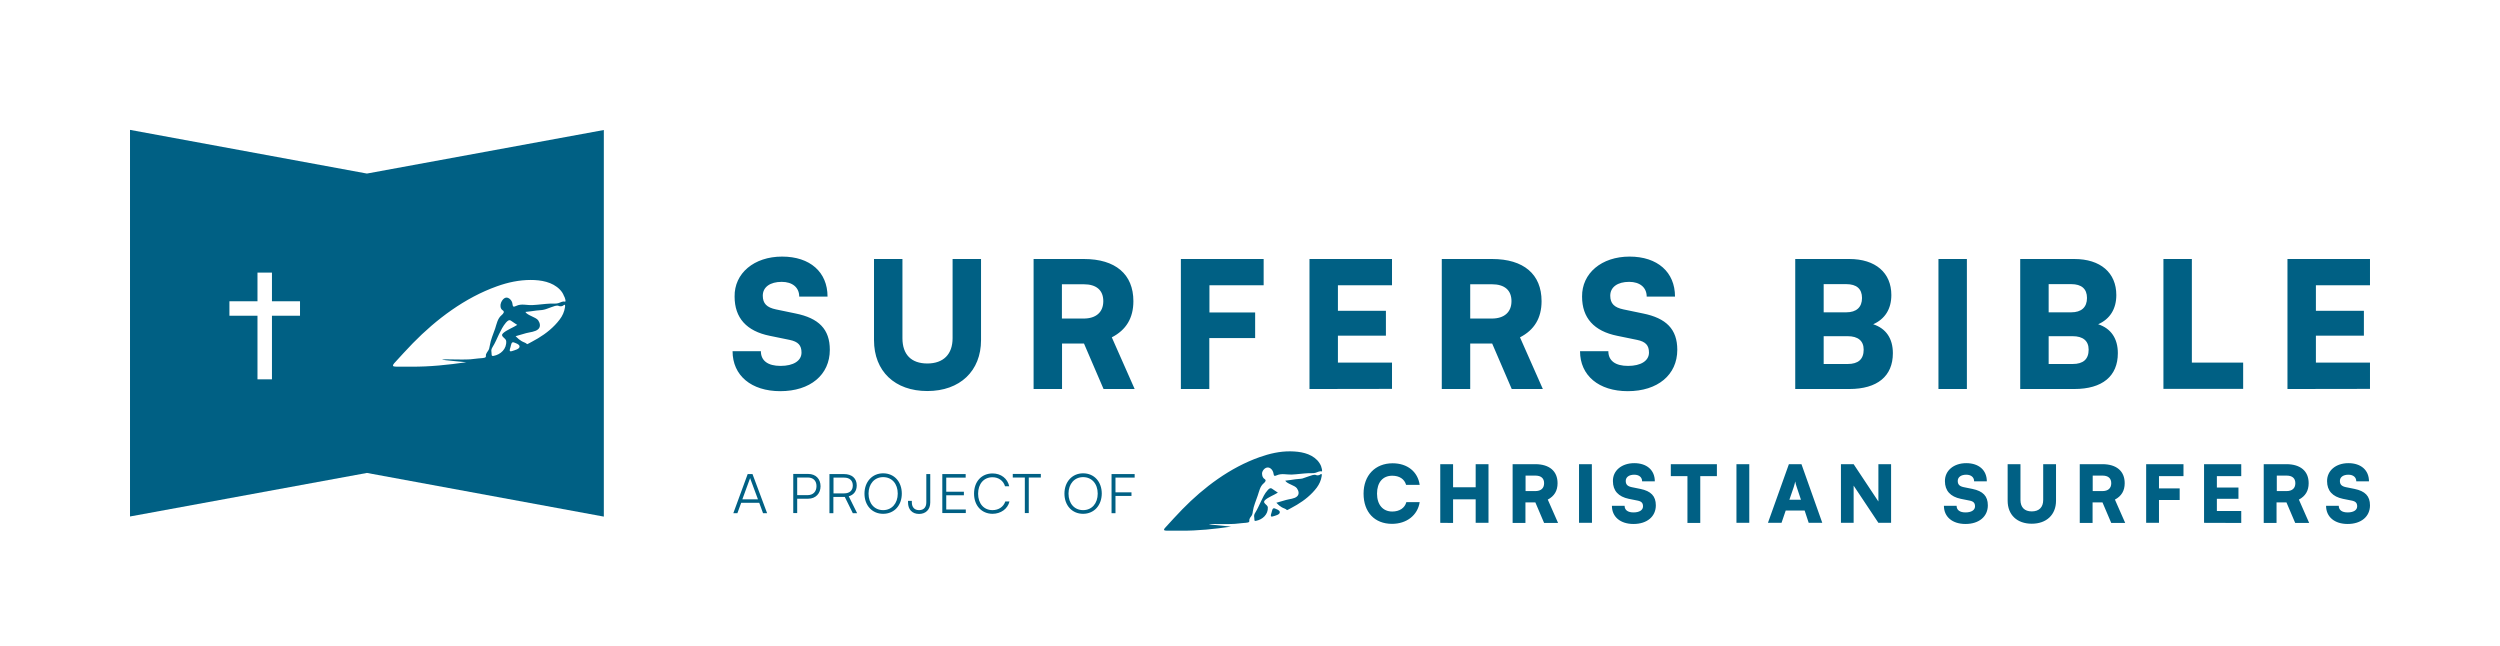 <?xml version="1.0" encoding="UTF-8"?> <svg xmlns="http://www.w3.org/2000/svg" xmlns:xlink="http://www.w3.org/1999/xlink" version="1.1" id="Layer_1" x="0px" y="0px" viewBox="0 0 1969.1 509.2" style="enable-background:new 0 0 1969.1 509.2;" xml:space="preserve"> <style type="text/css"> .st0{fill:#006084;} </style> <path class="st0" d="M289,136.7l-186.6-34.4v304.5L289,372.5l186.6,34.4V102.4L289,136.7z M236.3,248.7h-22.1v50.1h-11.4v-50.1 h-22.1v-11.4h22.1v-22.6h11.4v22.6h22.1V248.7z M388.8,280.3c-2.1,0.4-1.4-1.1-1.7-2.9c-0.3-1.7,0-2.6,0.9-4.1c2-3.2,3.4-6.6,5-10 c1.5-3.1,3.2-6.5,5.5-9.2c1.4-1.5,2.6-2.7,4.4-1.2c1.1,0.9,3.7,2.4,4.5,3c-3,2-8.6,4.1-11.2,6.6s2.3,3.7,2.5,6.1 C399.2,274.8,394.3,279.3,388.8,280.3z M403.4,276.5c-2.7,0.9-2-1-1.3-3.1c0.5-1.7,0.6-4.7,2.9-3.6c1.1,0.5,3.9,1.2,4.2,2.9 C409.6,275,405,275.9,403.4,276.5z M445,242c-0.5,3.5-2,6.9-4.2,9.7c-4.5,6-10.7,11-17.1,14.8c-0.9,0.5-8.4,4.8-8.5,4.6 c-1-1.2-3.2-1.6-4.5-2.5c-1.7-1.1-2.4-1.6-4.6-3.8c0.6-0.2,6.5-1.9,8.3-2.4c3-0.8,7.2-1,9.5-3.1c2.1-1.9,1.5-4.8,0-7 c-1.9-2.6-8.5-3.8-10.1-6.6c2-0.1,6.8-0.9,8.7-1.1c2-0.3,4.1-0.2,6-0.7c1.9-0.4,3.7-1.3,5.6-1.9c1.6-0.5,4.4-1.9,6.1-1 c0.9,0.5,2.7,0.3,3.5-0.4C445.3,239.2,445.2,240.8,445,242z M444.9,237.6c-1.9-0.5-3.4,0.7-5.2,1.2c-1.9,0.5-3.9,0.3-5.9,0.3 c-4.9,0.2-9.7,1-14.6,1.2c-4.2,0.2-8.6-1.3-12.5,0.6c-2,0.9-2.8,1-3-1.1c-0.1-1.8-1-3.5-2.5-4.6c-3-2.2-5.5,0.5-6.6,3.3 c-0.8,2-0.5,4.7,1.2,5.8c2,1.2,0.7,2.7-0.8,4c-3.1,2.6-3.8,6.8-5,10.5c-1.5,4.3-3.5,8.8-4.2,13.3c-0.3,1.8-0.5,3.2-1.7,4.7 c-0.5,0.7-1,1.5-1.3,2.3c-0.2,0.5,0.1,1.9-0.3,2.2c-0.8,0.9-4.4,0.8-5.6,1c-2.1,0.3-4.3,0.5-6.4,0.7c-4.2,0.3-11.1,0.1-12.9,0.1 c-22.4-0.5,1.9,1.4,9.7,2.2c-14.5,2.1-28.7,3.6-43.4,3.5c-3.7,0-7.4,0-11.1,0c-0.6,0-2.9,0-3.2-0.6c-0.3-0.7,0.6-1.7,0.9-2.1 c4.9-5.3,9.7-10.7,14.7-15.8c18.6-19,41-35.8,66.2-44.8c8.6-3.1,17.5-5,26.6-5c8.1,0,17.1,1.5,23,7.6c1.4,1.4,2.5,3.1,3.2,5 C444.7,233.6,446.2,238,444.9,237.6z M616,202.1c22,0,35.8,12.2,35.8,31.5h-22.3c0-7.2-5.4-11.6-13.8-11.6 c-9.1,0-14.9,4.1-14.9,10.9c0,6.2,3.2,9.3,10.4,10.8l15.4,3.2c18.3,3.7,27,12.4,27,28.6c0,19.8-15.5,32.6-39,32.6 c-22.8,0-37.6-12.3-37.6-31.5h22.3c0,7.5,5.5,11.6,15.5,11.6c10.1,0,16.5-4,16.5-10.5c0-5.7-2.6-8.6-9.4-10l-15.6-3.2 c-18.3-3.7-27.7-14.1-27.7-30.9C578.3,215.2,594,202.1,616,202.1z M688.4,204h22.4v62.4c0,12.9,7,19.9,19.6,19.9 c12.7,0,19.9-7.3,19.9-19.9V204h22.4v63.9c0,24.3-16.6,40.1-42.3,40.1c-25.6,0-42-15.6-42-40.1L688.4,204L688.4,204z M814.1,306.4 V204h39.6c24.9,0,39,12,39,33.2c0,13.3-5.7,22.7-17,28.5l18,40.7h-24.5l-15.4-35.8h-17.3v35.8L814.1,306.4L814.1,306.4z M836.5,250.9h17c9.8,0,15.5-5,15.5-13.7c0-8.6-5.4-13.3-15.4-13.3h-17.2v27H836.5z M952.5,266.4v40h-22.4V204h65.2v20.7h-42.7v21.4 h36v20.2h-36.1V266.4z M1031.4,306.4V204h65v20.7h-42.6v20.1h37.8v19.6h-37.8v21.2h42.6v20.7L1031.4,306.4L1031.4,306.4z M1135.6,306.4V204h39.6c24.9,0,39,12,39,33.2c0,13.3-5.7,22.7-17,28.5l18,40.7h-24.5l-15.4-35.8H1158v35.8L1135.6,306.4 L1135.6,306.4z M1158,250.9h17c9.8,0,15.5-5,15.5-13.7c0-8.6-5.4-13.3-15.4-13.3H1158V250.9z M1283.5,202.1 c22,0,35.8,12.2,35.8,31.5H1297c0-7.2-5.4-11.6-13.8-11.6c-9.1,0-14.9,4.1-14.9,10.9c0,6.2,3.2,9.3,10.4,10.8l15.4,3.2 c18.3,3.7,27,12.4,27,28.6c0,19.8-15.5,32.6-39,32.6c-22.8,0-37.6-12.3-37.6-31.5h22.3c0,7.5,5.5,11.6,15.5,11.6 c10.1,0,16.5-4,16.5-10.5c0-5.7-2.6-8.6-9.4-10l-15.6-3.2c-18.3-3.7-27.7-14.1-27.7-30.9C1245.9,215.2,1261.5,202.1,1283.5,202.1z M1414,204h42.6c20.6,0,33.1,10.8,33.1,28.4c0,10.9-5,18.9-14.3,23c10.1,3.3,15.5,11.2,15.5,22.8c0,18.1-12.2,28.2-34.3,28.2H1414 V204z M1436.4,223.7V246h17.8c8,0,12.4-4,12.4-11.3c0-7.2-4.3-10.9-12.4-10.9h-17.8V223.7z M1436.4,264.7v22h18.9 c8.3,0,12.6-3.7,12.6-11.3c0-6.9-4.4-10.6-12.6-10.6h-18.9V264.7z M1549.2,306.4h-22.4V204h22.4V306.4z M1591.2,204h42.6 c20.6,0,33.1,10.8,33.1,28.4c0,10.9-5,18.9-14.3,23c10.1,3.3,15.5,11.2,15.5,22.8c0,18.1-12.2,28.2-34.3,28.2h-42.6L1591.2,204 L1591.2,204z M1613.6,223.7V246h17.8c8,0,12.4-4,12.4-11.3c0-7.2-4.3-10.9-12.4-10.9h-17.8V223.7z M1613.6,264.7v22h18.9 c8.3,0,12.6-3.7,12.6-11.3c0-6.9-4.4-10.6-12.6-10.6h-18.9V264.7z M1726.4,285.6h40.4v20.7H1704V204h22.4V285.6z M1801.7,306.4V204 h65v20.7h-42.6v20.1h37.8v19.6h-37.8v21.2h42.6v20.7L1801.7,306.4L1801.7,306.4z"></path> <g> <path class="st0" d="M1074,388.8c0-14.4,9.2-23.9,22.9-23.9c11.6,0,19.8,6.6,21.3,17h-10.7c-1.3-4.6-5.3-7.2-10.9-7.2 c-7.5,0-12,5.3-12,14.1c0,8.7,4.6,14.1,12,14.1c5.7,0,9.9-2.8,11.1-7.4h10.5c-1.6,10.3-10.2,17.1-21.8,17.1 C1082.7,412.6,1074,403.4,1074,388.8z M1134.4,411.8v-46.2h10.1v18.2h17.8v-18.2h10.1v46.2h-10.1v-18.5h-17.8v18.6L1134.4,411.8 L1134.4,411.8z M1191.4,411.8v-46.2h17.8c11.2,0,17.6,5.5,17.6,15c0,6-2.6,10.2-7.7,12.9l8.1,18.4h-11l-6.9-16.2h-7.8v16.2H1191.4z M1201.5,386.8h7.7c4.5,0,7-2.2,7-6.2c0-3.9-2.4-6-6.9-6h-7.7V386.8z M1253.9,411.8h-10.2v-46.2h10.1L1253.9,411.8L1253.9,411.8z M1287.2,364.8c9.9,0,16.2,5.5,16.2,14.3h-10c0-3.2-2.4-5.2-6.2-5.2c-4.1,0-6.7,1.9-6.7,4.9c0,2.8,1.4,4.2,4.7,4.9l6.9,1.4 c8.2,1.7,12.1,5.6,12.1,12.9c0,8.9-7,14.7-17.6,14.7c-10.3,0-17-5.6-17-14.3h10c0,3.3,2.5,5.2,7,5.2c4.6,0,7.5-1.8,7.5-4.8 c0-2.6-1.2-3.9-4.2-4.5l-7-1.4c-8.2-1.7-12.5-6.4-12.5-13.9C1270.2,370.7,1277.3,364.8,1287.2,364.8z M1316,365.6h36.3v9.4h-13.1 v36.9h-10.1V375h-13.1L1316,365.6L1316,365.6z M1377.8,411.8h-10.1v-46.2h10.1V411.8z M1392.5,411.8l16.5-46.2h9.9l16.4,46.2h-10.7 l-3.2-9.7h-14.9l-3.3,9.7H1392.5z M1409.4,393.6h9.1l-3.3-9.9c-0.5-1.6-1.1-3.3-1.2-4.5c-0.2,1.1-0.7,2.8-1.2,4.5L1409.4,393.6z M1450,411.8v-46.2h10l19.5,29.4v-29.4h10v46.2h-10l-19.5-29.3v29.3H1450L1450,411.8z M1548.7,364.8c9.9,0,16.2,5.5,16.2,14.3h-10 c0-3.2-2.4-5.2-6.2-5.2c-4.1,0-6.7,1.9-6.7,4.9c0,2.8,1.4,4.2,4.7,4.9l6.9,1.4c8.2,1.7,12.1,5.6,12.1,12.9c0,8.9-7,14.7-17.6,14.7 c-10.3,0-17-5.6-17-14.3h10c0,3.3,2.5,5.2,7,5.2c4.6,0,7.5-1.8,7.5-4.8c0-2.6-1.2-3.9-4.2-4.5l-7-1.4c-8.2-1.7-12.5-6.4-12.5-13.9 C1531.8,370.7,1538.8,364.8,1548.7,364.8z M1581.3,365.6h10.1v28.2c0,5.8,3.2,9,8.9,9c5.8,0,9-3.3,9-9v-28.2h10.1v28.8 c0,11-7.5,18.1-19.1,18.1c-11.6,0-19-7-19-18.1L1581.3,365.6L1581.3,365.6z M1638.1,411.8v-46.2h17.8c11.2,0,17.6,5.5,17.6,15 c0,6-2.6,10.2-7.7,12.9l8.1,18.4h-11l-6.9-16.2h-7.8v16.2H1638.1z M1648.2,386.8h7.7c4.5,0,7-2.2,7-6.2c0-3.9-2.4-6-6.9-6h-7.7 V386.8z M1700.5,393.8v18h-10.1v-46.2h29.4v9.4h-19.3v9.7h16.3v9.1H1700.5z M1736,411.8v-46.2h29.3v9.4h-19.2v9h17v8.9h-17v9.6 h19.2v9.4L1736,411.8L1736,411.8z M1783,411.8v-46.2h17.8c11.2,0,17.6,5.5,17.6,15c0,6-2.6,10.2-7.7,12.9l8.1,18.4h-11l-6.9-16.2 h-7.8v16.2H1783z M1793.2,386.8h7.7c4.5,0,7-2.2,7-6.2c0-3.9-2.4-6-6.9-6h-7.7V386.8z M1849.7,364.8c9.9,0,16.2,5.5,16.2,14.3h-10 c0-3.2-2.4-5.2-6.2-5.2c-4.1,0-6.7,1.9-6.7,4.9c0,2.8,1.4,4.2,4.7,4.9l6.9,1.4c8.2,1.7,12.1,5.6,12.1,12.9c0,8.9-7,14.7-17.6,14.7 c-10.3,0-17-5.6-17-14.3h10c0,3.3,2.5,5.2,7,5.2c4.6,0,7.5-1.8,7.5-4.8c0-2.6-1.2-3.9-4.2-4.5l-7-1.4c-8.2-1.7-12.5-6.4-12.5-13.9 C1832.8,370.7,1839.8,364.8,1849.7,364.8z M972.7,412.6c1.9-0.2,3.9-0.4,5.9-0.6c1.1-0.2,4.4-0.1,5.2-0.9c0.4-0.4,0.1-1.6,0.3-2.1 c0.2-0.8,0.7-1.5,1.2-2.1c1.1-1.3,1.3-2.6,1.5-4.3c0.6-4.1,2.5-8.3,3.8-12.2c1.2-3.4,1.8-7.2,4.6-9.6c1.4-1.2,2.5-2.5,0.7-3.6 c-1.6-1-2.3-3.8-1.6-5.6c1-2.5,3.8-4.6,6.5-2.6c1.3,1,2.1,2.6,2.3,4.2c0.2,1.9,0.9,1.9,2.7,1.1c3.6-1.6,7.7-0.4,11.5-0.5 c4.5-0.2,8.9-0.9,13.4-1.1c1.8-0.1,3.6,0.2,5.4-0.3c1.6-0.4,3-1.5,4.8-1.1c1.1,0.4-0.2-3.7-0.4-4.2c-0.7-1.7-1.7-3.2-3-4.6 c-5.4-5.6-13.6-6.9-21.1-7c-8.4-0.1-16.5,1.8-24.4,4.6c-23.1,8.2-43.7,23.6-60.7,41c-4.6,4.7-9,9.6-13.5,14.5 c-0.4,0.4-1.2,1.3-0.9,1.9c0.2,0.5,2.4,0.5,2.9,0.5c3.4,0,6.8,0,10.2,0c13.4,0.1,26.5-1.3,39.7-3.2c-7.1-0.8-29.3-2.5-8.9-2 C962.5,412.7,968.9,412.9,972.7,412.6z M1009.5,399.5c1.2,0.8,3.2,1.1,4.2,2.3c0.2,0.2,7-3.8,7.8-4.2c5.9-3.5,11.5-8,15.7-13.6 c1.9-2.6,3.3-5.6,3.8-8.9c0.2-1.1,0.2-2.6-1.2-1.3c-0.7,0.6-2.3,0.8-3.2,0.4c-1.5-0.8-4,0.5-5.6,0.9c-1.8,0.5-3.4,1.3-5.2,1.8 c-1.8,0.4-3.7,0.3-5.5,0.6c-1.8,0.2-6.2,1-8,1.1c1.5,2.6,7.5,3.6,9.2,6c1.5,2.1,2,4.7,0.1,6.4c-2.1,1.9-5.9,2-8.7,2.8 c-1.6,0.5-7,2.1-7.6,2.2C1007.2,398,1007.9,398.5,1009.5,399.5L1009.5,399.5z M1002.3,385.2c-1.7-1.4-2.8-0.3-4,1.1 c-2.2,2.4-3.6,5.5-5,8.4c-1.5,3.1-2.8,6.2-4.6,9.1c-0.8,1.3-1.1,2.2-0.8,3.8c0.3,1.6-0.4,3.1,1.5,2.6c5-1,9.5-5,9.2-10.6 c-0.2-2.2-4.6-3.3-2.3-5.6c2.3-2.3,7.5-4.2,10.2-6C1005.7,387.4,1003.3,386,1002.3,385.2z M1004.2,400.5c-2.1-0.9-2.2,1.8-2.7,3.3 c-0.6,1.9-1.2,3.7,1.2,2.9c1.5-0.5,5.7-1.3,5.3-3.5C1007.8,401.7,1005.2,401,1004.2,400.5z"></path> </g> <g> <path class="st0" d="M577.6,404.2l11.3-30.8h3.8l11.5,30.8H601l-3-8.2h-14.2l-3,8.2H577.6z M584.7,393.3H597l-5.8-15.6 c-0.1-0.4-0.3-0.9-0.4-1.2c0,0.3-0.2,0.8-0.4,1.2L584.7,393.3z"></path> <path class="st0" d="M627.9,392.8v11.3h-3.1v-30.8h11.8c5.9,0,9.7,3.9,9.7,9.7c0,5.6-3.8,9.8-9.7,9.8H627.9z M627.9,376.1V390h8.1 c4.5,0,7.1-2.8,7.1-7.1c0-4.3-2.6-6.8-6.9-6.8H627.9z"></path> <path class="st0" d="M653.3,404.2v-30.8h11.5c6.2,0,10,3.4,10,8.9c0,4.4-2.3,7.5-6.3,8.6l6.6,13.3h-3.4l-6.3-12.8h-9v12.8H653.3z M656.4,388.6h8.5c4.3,0,6.8-2.3,6.8-6.2c0-4-2.6-6.2-6.8-6.2h-8.4V388.6z"></path> <path class="st0" d="M695.6,404.7c-8.7,0-14.7-6.6-14.7-15.9c0-9.3,6.1-16,14.7-16c8.7,0,14.7,6.6,14.7,16 C710.3,398.1,704.3,404.7,695.6,404.7z M695.6,375.8c-6.8,0-11.5,5.3-11.5,13c0,7.7,4.6,13,11.5,13c6.8,0,11.5-5.3,11.5-13 C707.1,381,702.5,375.8,695.6,375.8z"></path> <path class="st0" d="M715.2,394.5h3v1.2c0,3.7,2,6.1,5.7,6.1c3.9,0,5.7-2.5,5.7-6.1v-22.3h3.1v22.4c0,5.6-3.6,9-8.8,9 c-5.6,0-8.7-3.7-8.7-9V394.5z"></path> <path class="st0" d="M742.2,404.2v-30.8h18.4v2.8h-15.3v11.1h13.9v2.8h-13.9v11.2h15.4v2.8H742.2z"></path> <path class="st0" d="M767.2,388.8c0-9.5,5.9-15.9,14.6-15.9c6.6,0,11.8,4,13.1,10.1h-3.3c-1.3-4.4-5.1-7.1-9.9-7.1 c-6.8,0-11.3,5.2-11.3,13c0,7.7,4.5,12.9,11.3,12.9c4.9,0,8.7-2.6,10.1-6.8h3.3c-1.4,5.8-6.8,9.7-13.4,9.7 C773.1,404.6,767.2,398.2,767.2,388.8z"></path> <path class="st0" d="M797.7,373.3h22.1v2.8h-9.5v28h-3.1v-28h-9.5V373.3z"></path> <path class="st0" d="M853.1,404.7c-8.7,0-14.7-6.6-14.7-15.9c0-9.3,6.1-16,14.7-16c8.7,0,14.7,6.6,14.7,16 C867.7,398.1,861.7,404.7,853.1,404.7z M853.1,375.8c-6.8,0-11.5,5.3-11.5,13c0,7.7,4.6,13,11.5,13s11.5-5.3,11.5-13 C864.6,381,859.9,375.8,853.1,375.8z"></path> <path class="st0" d="M878.6,390.6v13.6h-3.1v-30.8h18.2v2.8h-15.1v11.6h12.6v2.8H878.6z"></path> </g> </svg> 